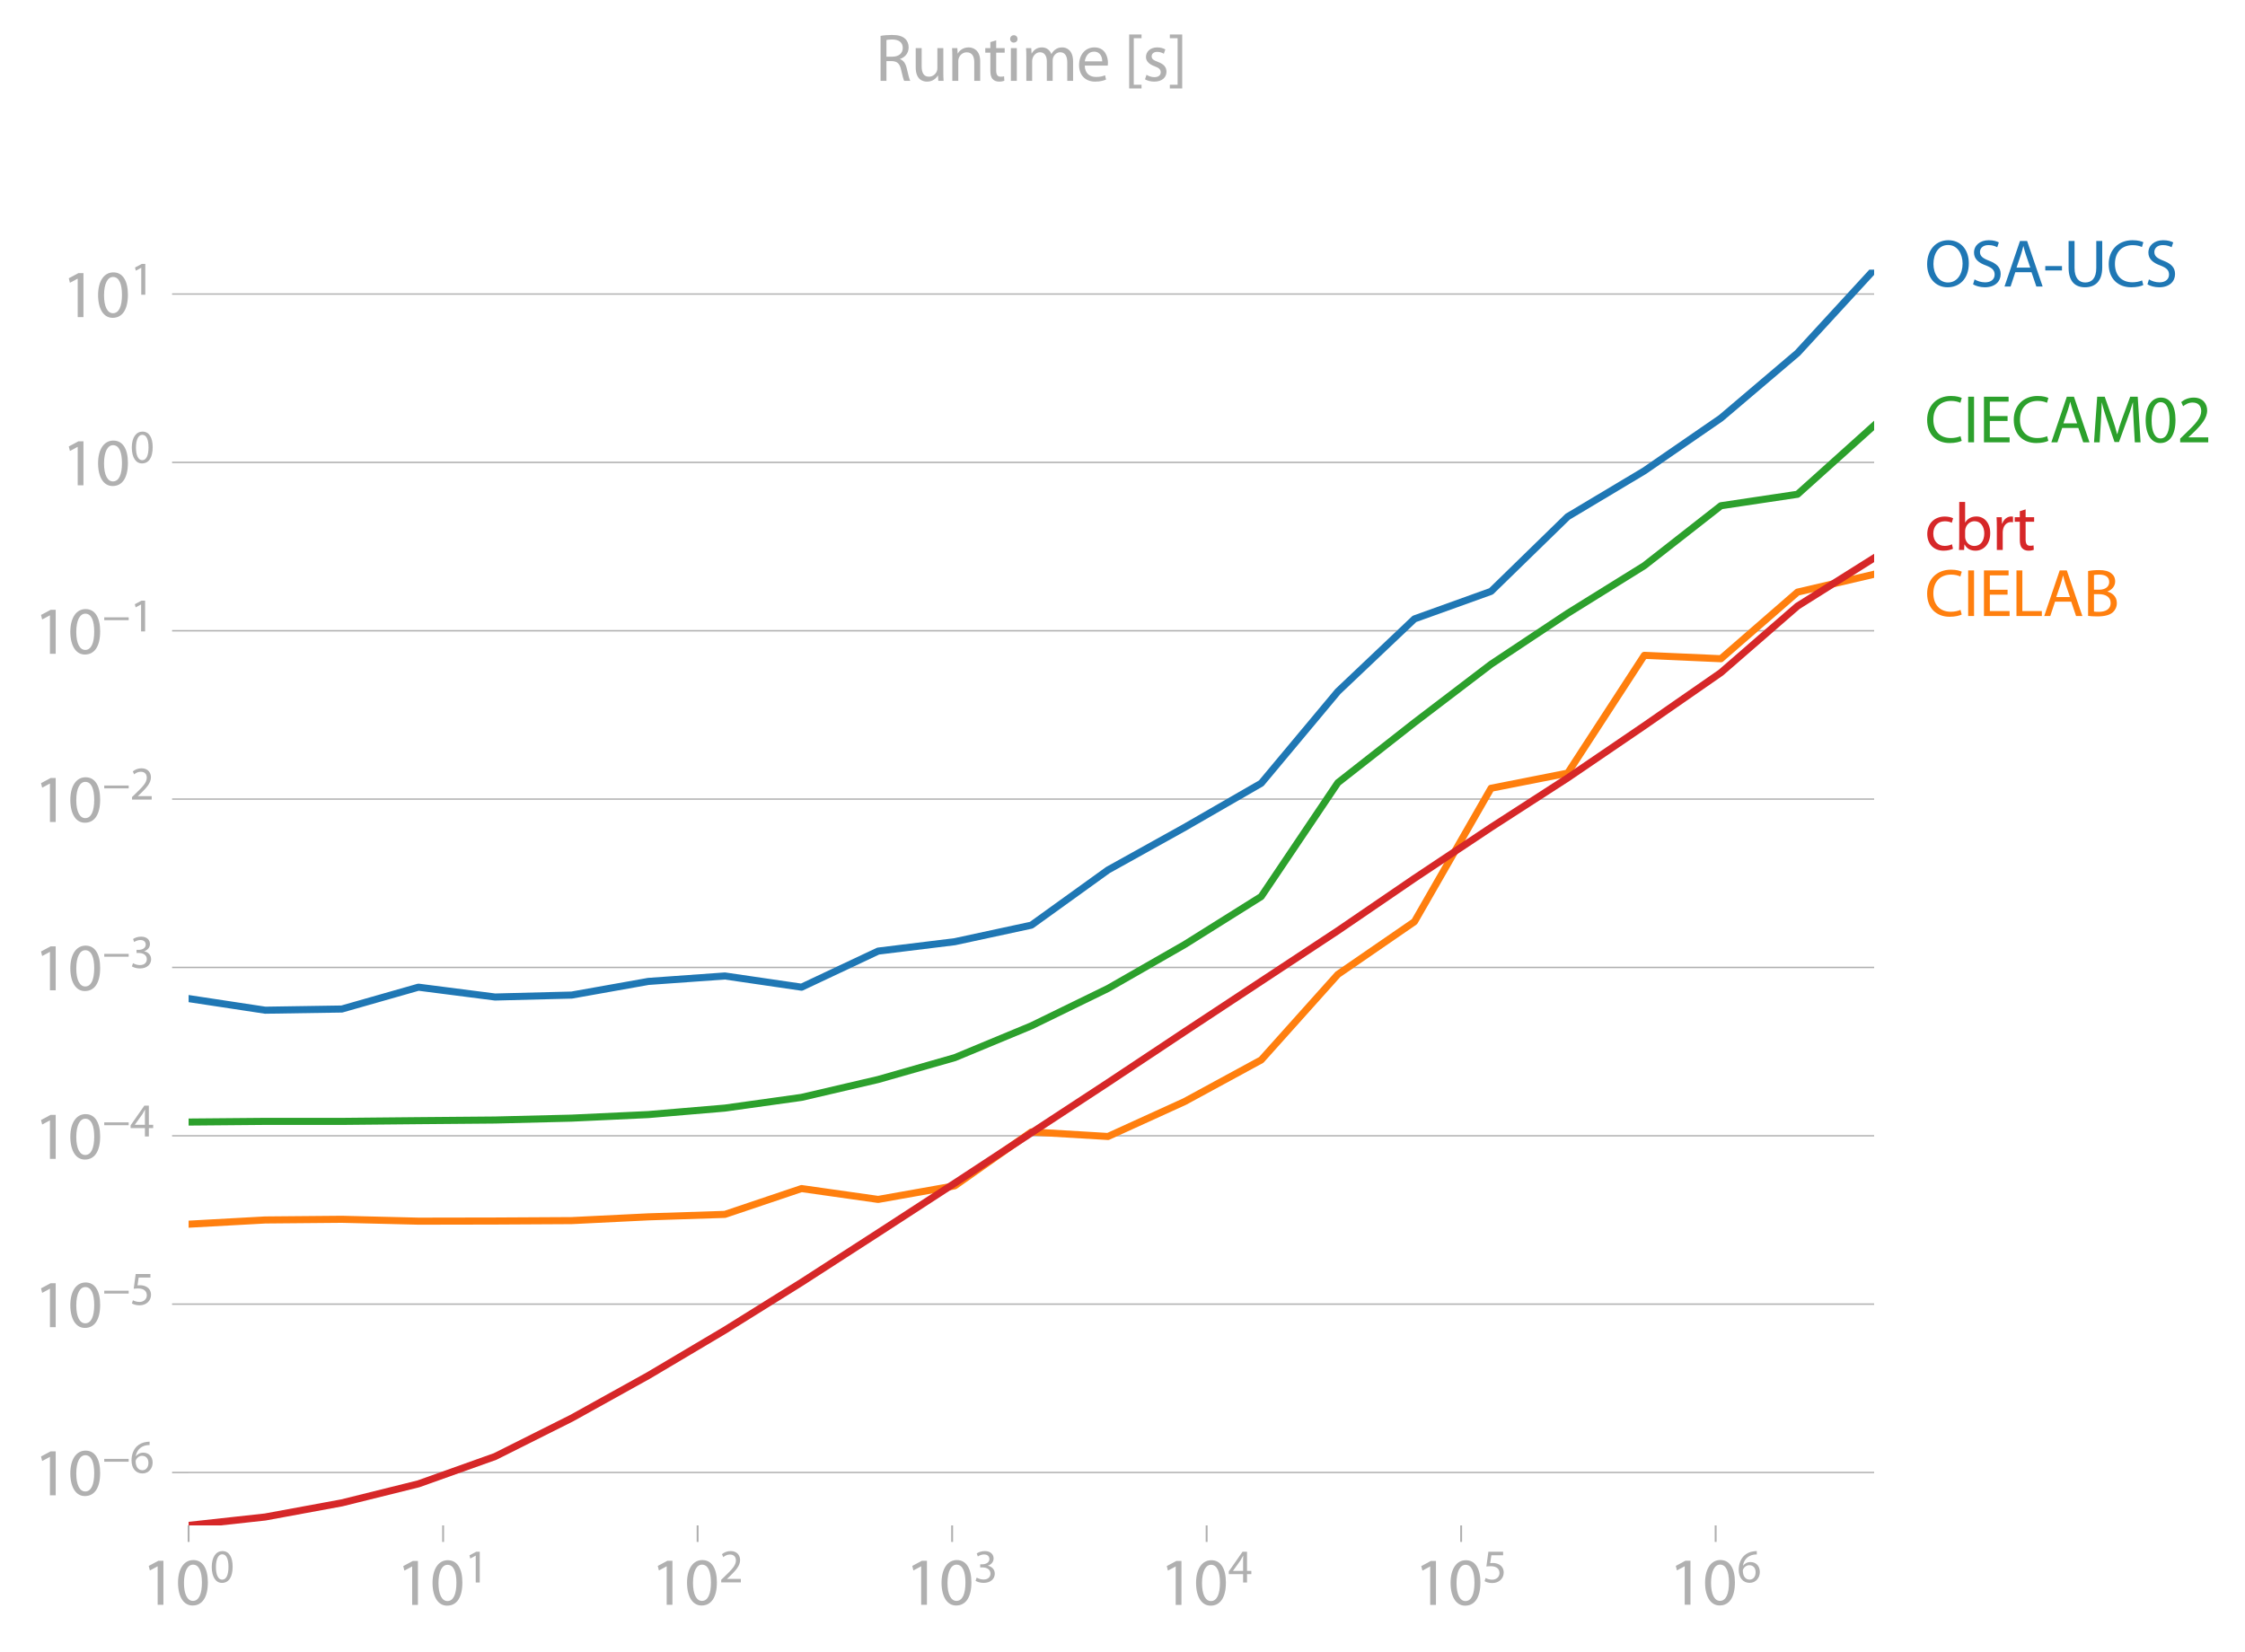 <svg xmlns:xlink="http://www.w3.org/1999/xlink" width="634.21" height="466.885" viewBox="0 0 475.657 350.164" xmlns="http://www.w3.org/2000/svg"><defs><style>*{stroke-linejoin:round;stroke-linecap:butt}</style></defs><g id="figure_1"><path d="M0 350.164h475.657V0H0v350.164z" style="fill:none" id="patch_1"/><g id="axes_1"><path d="M39.96 323.252h357.12V57.14H39.96v266.112z" style="fill:none" id="patch_2"/><g id="matplotlib.axis_1"><g id="xtick_1"><g id="line2d_1"><defs><path id="mc737cd261a" d="M0 0v3.5" style="stroke:#b0b0b0;stroke-width:.4"/></defs><use xlink:href="#mc737cd261a" x="39.96" y="323.252" style="fill:#b0b0b0;stroke:#b0b0b0;stroke-width:.4"/></g><g style="fill:#b0b0b0" transform="matrix(.14 0 0 -.14 30.02 340.192)" id="text_1"><defs><path id="MyriadPro-Regular-31" d="M1510 0h544v4160h-480l-908-486 108-429 724 390h12V0z" transform="scale(.016)"/><path id="MyriadPro-Regular-30" d="M1677 4230c-845 0-1447-768-1447-2163C243 691 794-70 1606-70c922 0 1447 780 1447 2195 0 1325-499 2105-1376 2105zm-32-435c582 0 845-672 845-1696 0-1062-276-1734-852-1734-512 0-844 614-844 1696 0 1133 358 1734 851 1734z" transform="scale(.016)"/></defs><use xlink:href="#MyriadPro-Regular-31" transform="translate(0 .85)"/><use xlink:href="#MyriadPro-Regular-30" transform="translate(51.3 .85)"/><use xlink:href="#MyriadPro-Regular-30" transform="matrix(.7 0 0 .7 103.447 34.734)"/></g></g><g id="xtick_2"><use xlink:href="#mc737cd261a" x="93.884" y="323.252" style="fill:#b0b0b0;stroke:#b0b0b0;stroke-width:.4" id="line2d_2"/><g style="fill:#b0b0b0" transform="matrix(.14 0 0 -.14 83.944 340.192)" id="text_2"><use xlink:href="#MyriadPro-Regular-31" transform="translate(0 .616)"/><use xlink:href="#MyriadPro-Regular-30" transform="translate(51.3 .616)"/><use xlink:href="#MyriadPro-Regular-31" transform="matrix(.7 0 0 .7 103.447 34.5)"/></g></g><g id="xtick_3"><use xlink:href="#mc737cd261a" x="147.808" y="323.252" style="fill:#b0b0b0;stroke:#b0b0b0;stroke-width:.4" id="line2d_3"/><g style="fill:#b0b0b0" transform="matrix(.14 0 0 -.14 137.868 340.192)" id="text_3"><defs><path id="MyriadPro-Regular-32" d="M2944 0v467H1075v13l333 307c877 845 1434 1466 1434 2234 0 595-378 1209-1274 1209-480 0-890-179-1178-422l180-397c192 160 505 352 883 352 621 0 825-390 825-813-6-627-486-1164-1548-2176L288 346V0h2656z" transform="scale(.016)"/></defs><use xlink:href="#MyriadPro-Regular-31" transform="translate(0 .85)"/><use xlink:href="#MyriadPro-Regular-30" transform="translate(51.3 .85)"/><use xlink:href="#MyriadPro-Regular-32" transform="matrix(.7 0 0 .7 103.447 34.734)"/></g></g><g id="xtick_4"><use xlink:href="#mc737cd261a" x="201.732" y="323.252" style="fill:#b0b0b0;stroke:#b0b0b0;stroke-width:.4" id="line2d_4"/><g style="fill:#b0b0b0" transform="matrix(.14 0 0 -.14 191.792 340.192)" id="text_4"><defs><path id="MyriadPro-Regular-33" d="M269 211C474 77 883-70 1350-70c999 0 1517 582 1517 1248 0 582-416 966-928 1068v13c512 186 768 551 768 979 0 506-371 992-1190 992-448 0-871-160-1088-320l147-409c179 128 499 275 832 275 518 0 730-294 730-627 0-493-519-704-928-704H896v-423h314c544 0 1068-249 1075-832 6-345-218-806-941-806-390 0-762 160-922 262L269 211z" transform="scale(.016)"/></defs><use xlink:href="#MyriadPro-Regular-31" transform="translate(0 .85)"/><use xlink:href="#MyriadPro-Regular-30" transform="translate(51.3 .85)"/><use xlink:href="#MyriadPro-Regular-33" transform="matrix(.7 0 0 .7 103.447 34.734)"/></g></g><g id="xtick_5"><use xlink:href="#mc737cd261a" x="255.656" y="323.252" style="fill:#b0b0b0;stroke:#b0b0b0;stroke-width:.4" id="line2d_5"/><g style="fill:#b0b0b0" transform="matrix(.14 0 0 -.14 245.716 340.192)" id="text_5"><defs><path id="MyriadPro-Regular-34" d="M2560 0v1133h582v441h-582v2586h-608L96 1504v-371h1933V0h531zM666 1574v13l1017 1415c115 192 218 371 346 614h19c-13-218-19-435-19-653V1574H666z" transform="scale(.016)"/></defs><use xlink:href="#MyriadPro-Regular-31" transform="translate(0 .616)"/><use xlink:href="#MyriadPro-Regular-30" transform="translate(51.3 .616)"/><use xlink:href="#MyriadPro-Regular-34" transform="matrix(.7 0 0 .7 103.447 34.5)"/></g></g><g id="xtick_6"><use xlink:href="#mc737cd261a" x="309.58" y="323.252" style="fill:#b0b0b0;stroke:#b0b0b0;stroke-width:.4" id="line2d_6"/><g style="fill:#b0b0b0" transform="matrix(.14 0 0 -.14 299.64 340.192)" id="text_6"><defs><path id="MyriadPro-Regular-35" d="M2771 4160H781L512 2163c154 19 339 45 576 45 832 0 1190-384 1197-922 0-556-455-902-986-902-377 0-717 128-889 230L269 186C467 58 851-70 1306-70c902 0 1548 608 1548 1420 0 525-268 884-595 1069-256 154-576 224-896 224-153 0-243-13-339-25l160 1068h1587v474z" transform="scale(.016)"/></defs><use xlink:href="#MyriadPro-Regular-31" transform="translate(0 .616)"/><use xlink:href="#MyriadPro-Regular-30" transform="translate(51.3 .616)"/><use xlink:href="#MyriadPro-Regular-35" transform="matrix(.7 0 0 .7 103.447 34.5)"/></g></g><g id="xtick_7"><use xlink:href="#mc737cd261a" x="363.504" y="323.252" style="fill:#b0b0b0;stroke:#b0b0b0;stroke-width:.4" id="line2d_7"/><g style="fill:#b0b0b0" transform="matrix(.14 0 0 -.14 353.564 340.192)" id="text_7"><defs><path id="MyriadPro-Regular-36" d="M2662 4224c-102 0-243-6-409-32-525-64-986-275-1331-614-410-410-704-1056-704-1876C218 621 800-70 1690-70c864 0 1382 704 1382 1465 0 813-518 1344-1254 1344-461 0-807-217-1005-480h-19c96 685 563 1331 1446 1479 160 25 307 32 422 25v461zM1690 365c-589 0-903 505-916 1190 0 103 26 186 64 250 154 301 468 512 807 512 518 0 857-359 857-954s-326-998-806-998h-6z" transform="scale(.016)"/></defs><use xlink:href="#MyriadPro-Regular-31" transform="translate(0 .916)"/><use xlink:href="#MyriadPro-Regular-30" transform="translate(51.3 .916)"/><use xlink:href="#MyriadPro-Regular-36" transform="matrix(.7 0 0 .7 103.447 34.8)"/></g></g></g><g id="matplotlib.axis_2"><g id="ytick_1"><path d="M39.96 312.04h357.12" clip-path="url(#pd7feb7d4ba)" style="fill:none;stroke:#b0b0b0;stroke-width:.3;stroke-linecap:square" id="line2d_8"/><g id="line2d_9"><defs><path id="m51334bc669" d="M0 0h-3.5" style="stroke:#b0b0b0;stroke-width:.3"/></defs><use xlink:href="#m51334bc669" x="39.96" y="312.041" style="fill:#b0b0b0;stroke:#b0b0b0;stroke-width:.3"/></g><g style="fill:#b0b0b0" transform="matrix(.14 0 0 -.14 7.2 317.01)" id="text_8"><defs><path id="MyriadPro-Regular-2212" d="M256 1901v-384h3302v384H256z" transform="scale(.016)"/></defs><use xlink:href="#MyriadPro-Regular-31" transform="translate(0 .916)"/><use xlink:href="#MyriadPro-Regular-30" transform="translate(51.3 .916)"/><use xlink:href="#MyriadPro-Regular-2212" transform="matrix(.7 0 0 .7 103.447 34.8)"/><use xlink:href="#MyriadPro-Regular-36" transform="matrix(.7 0 0 .7 145.167 34.8)"/></g></g><g id="ytick_2"><path d="M39.96 276.365h357.12" clip-path="url(#pd7feb7d4ba)" style="fill:none;stroke:#b0b0b0;stroke-width:.3;stroke-linecap:square" id="line2d_10"/><use xlink:href="#m51334bc669" x="39.96" y="276.365" style="fill:#b0b0b0;stroke:#b0b0b0;stroke-width:.3" id="line2d_11"/><g style="fill:#b0b0b0" transform="matrix(.14 0 0 -.14 7.2 281.335)" id="text_9"><use xlink:href="#MyriadPro-Regular-31" transform="translate(0 .616)"/><use xlink:href="#MyriadPro-Regular-30" transform="translate(51.3 .616)"/><use xlink:href="#MyriadPro-Regular-2212" transform="matrix(.7 0 0 .7 103.447 34.5)"/><use xlink:href="#MyriadPro-Regular-35" transform="matrix(.7 0 0 .7 145.167 34.5)"/></g></g><g id="ytick_3"><path d="M39.96 240.69h357.12" clip-path="url(#pd7feb7d4ba)" style="fill:none;stroke:#b0b0b0;stroke-width:.3;stroke-linecap:square" id="line2d_12"/><use xlink:href="#m51334bc669" x="39.96" y="240.69" style="fill:#b0b0b0;stroke:#b0b0b0;stroke-width:.3" id="line2d_13"/><g style="fill:#b0b0b0" transform="matrix(.14 0 0 -.14 7.2 245.66)" id="text_10"><use xlink:href="#MyriadPro-Regular-31" transform="translate(0 .616)"/><use xlink:href="#MyriadPro-Regular-30" transform="translate(51.3 .616)"/><use xlink:href="#MyriadPro-Regular-2212" transform="matrix(.7 0 0 .7 103.447 34.5)"/><use xlink:href="#MyriadPro-Regular-34" transform="matrix(.7 0 0 .7 145.167 34.5)"/></g></g><g id="ytick_4"><path d="M39.96 205.014h357.12" clip-path="url(#pd7feb7d4ba)" style="fill:none;stroke:#b0b0b0;stroke-width:.3;stroke-linecap:square" id="line2d_14"/><use xlink:href="#m51334bc669" x="39.96" y="205.014" style="fill:#b0b0b0;stroke:#b0b0b0;stroke-width:.3" id="line2d_15"/><g style="fill:#b0b0b0" transform="matrix(.14 0 0 -.14 7.2 209.984)" id="text_11"><use xlink:href="#MyriadPro-Regular-31" transform="translate(0 .85)"/><use xlink:href="#MyriadPro-Regular-30" transform="translate(51.3 .85)"/><use xlink:href="#MyriadPro-Regular-2212" transform="matrix(.7 0 0 .7 103.447 34.734)"/><use xlink:href="#MyriadPro-Regular-33" transform="matrix(.7 0 0 .7 145.167 34.734)"/></g></g><g id="ytick_5"><path d="M39.96 169.339h357.12" clip-path="url(#pd7feb7d4ba)" style="fill:none;stroke:#b0b0b0;stroke-width:.3;stroke-linecap:square" id="line2d_16"/><use xlink:href="#m51334bc669" x="39.96" y="169.339" style="fill:#b0b0b0;stroke:#b0b0b0;stroke-width:.3" id="line2d_17"/><g style="fill:#b0b0b0" transform="matrix(.14 0 0 -.14 7.2 174.309)" id="text_12"><use xlink:href="#MyriadPro-Regular-31" transform="translate(0 .85)"/><use xlink:href="#MyriadPro-Regular-30" transform="translate(51.3 .85)"/><use xlink:href="#MyriadPro-Regular-2212" transform="matrix(.7 0 0 .7 103.447 34.734)"/><use xlink:href="#MyriadPro-Regular-32" transform="matrix(.7 0 0 .7 145.167 34.734)"/></g></g><g id="ytick_6"><path d="M39.96 133.663h357.12" clip-path="url(#pd7feb7d4ba)" style="fill:none;stroke:#b0b0b0;stroke-width:.3;stroke-linecap:square" id="line2d_18"/><use xlink:href="#m51334bc669" x="39.96" y="133.663" style="fill:#b0b0b0;stroke:#b0b0b0;stroke-width:.3" id="line2d_19"/><g style="fill:#b0b0b0" transform="matrix(.14 0 0 -.14 7.2 138.633)" id="text_13"><use xlink:href="#MyriadPro-Regular-31" transform="translate(0 .616)"/><use xlink:href="#MyriadPro-Regular-30" transform="translate(51.3 .616)"/><use xlink:href="#MyriadPro-Regular-2212" transform="matrix(.7 0 0 .7 103.447 34.5)"/><use xlink:href="#MyriadPro-Regular-31" transform="matrix(.7 0 0 .7 145.167 34.5)"/></g></g><g id="ytick_7"><path d="M39.96 97.988h357.12" clip-path="url(#pd7feb7d4ba)" style="fill:none;stroke:#b0b0b0;stroke-width:.3;stroke-linecap:square" id="line2d_20"/><use xlink:href="#m51334bc669" x="39.96" y="97.988" style="fill:#b0b0b0;stroke:#b0b0b0;stroke-width:.3" id="line2d_21"/><g style="fill:#b0b0b0" transform="matrix(.14 0 0 -.14 13.08 102.958)" id="text_14"><use xlink:href="#MyriadPro-Regular-31" transform="translate(0 .85)"/><use xlink:href="#MyriadPro-Regular-30" transform="translate(51.3 .85)"/><use xlink:href="#MyriadPro-Regular-30" transform="matrix(.7 0 0 .7 103.447 34.734)"/></g></g><g id="ytick_8"><path d="M39.96 62.312h357.12" clip-path="url(#pd7feb7d4ba)" style="fill:none;stroke:#b0b0b0;stroke-width:.3;stroke-linecap:square" id="line2d_22"/><use xlink:href="#m51334bc669" x="39.96" y="62.312" style="fill:#b0b0b0;stroke:#b0b0b0;stroke-width:.3" id="line2d_23"/><g style="fill:#b0b0b0" transform="matrix(.14 0 0 -.14 13.08 67.282)" id="text_15"><use xlink:href="#MyriadPro-Regular-31" transform="translate(0 .616)"/><use xlink:href="#MyriadPro-Regular-30" transform="translate(51.3 .616)"/><use xlink:href="#MyriadPro-Regular-31" transform="matrix(.7 0 0 .7 103.447 34.5)"/></g></g></g><path d="m39.96 211.615 16.233 2.463 16.232-.251 16.233-4.628 16.233 2.084 16.233-.413 16.232-2.89 16.233-1.156 16.233 2.376 16.233-7.647 16.232-1.992 16.233-3.505 16.233-11.692 16.232-9.025 16.233-9.356 16.233-19.436 16.233-15.393 16.232-5.837 16.233-15.826 16.233-9.706 16.233-11.184 16.232-13.793L397.08 57.14" clip-path="url(#pd7feb7d4ba)" style="fill:none;stroke:#1f77b4;stroke-width:1.5;stroke-linecap:square" id="line2d_24"/><path d="m39.96 259.424 16.233-.894 16.232-.143 16.233.397 16.233-.03 16.233-.09 16.232-.795 16.233-.524 16.233-5.47 16.233 2.303 16.232-2.884 16.233-11.42 16.233.963 16.232-7.396 16.233-8.825 16.233-18.123 16.233-11.177 16.232-28.276 16.233-3.206 16.233-24.957 16.233.716 16.232-14.114 16.233-3.791" clip-path="url(#pd7feb7d4ba)" style="fill:none;stroke:#ff7f0e;stroke-width:1.5;stroke-linecap:square" id="line2d_25"/><path d="m39.96 237.78 16.233-.143 16.232.004 16.233-.155 16.233-.137 16.233-.399 16.232-.755 16.233-1.374 16.233-2.27 16.233-3.787 16.232-4.632 16.233-6.741 16.233-7.92 16.232-9.3 16.233-10.18 16.233-24.117 16.233-12.744 16.232-12.375 16.233-10.784 16.233-10.091 16.233-12.707 16.232-2.43 16.233-14.595" clip-path="url(#pd7feb7d4ba)" style="fill:none;stroke:#2ca02c;stroke-width:1.5;stroke-linecap:square" id="line2d_26"/><path d="m39.96 323.252 16.233-1.779 16.232-2.994 16.233-4.03 16.233-5.791 16.233-8.135 16.232-9.015 16.233-9.63 16.233-10.128 16.233-10.477 16.232-10.548 16.233-10.654 16.233-10.64 16.232-10.787 16.233-10.705 16.233-10.707 16.233-11.092 16.232-10.805 16.233-10.479 16.233-11.056 16.233-11.268 16.232-14.095 16.233-10.205" clip-path="url(#pd7feb7d4ba)" style="fill:none;stroke:#d62728;stroke-width:1.5;stroke-linecap:square" id="line2d_27"/><g style="fill:#1f77b4" transform="matrix(.14 0 0 -.14 407.794 60.724)" id="text_16"><defs><path id="MyriadPro-Regular-4f" d="M2234 4384c-1152 0-2004-896-2004-2266C230 813 1030-70 2170-70c1100 0 2003 787 2003 2272 0 1280-762 2182-1939 2182zm-26-454c928 0 1376-896 1376-1754 0-979-499-1792-1382-1792-877 0-1376 826-1376 1747 0 947 460 1799 1382 1799z" transform="scale(.016)"/><path id="MyriadPro-Regular-53" d="M269 211C499 58 954-70 1370-70c1017 0 1510 582 1510 1248 0 633-371 985-1101 1267-595 230-857 429-857 832 0 294 224 646 812 646 391 0 679-128 820-205l153 455c-192 109-512 211-953 211-839 0-1396-499-1396-1171 0-608 436-973 1140-1223 582-224 812-454 812-857 0-435-332-736-902-736-384 0-749 128-998 281L269 211z" transform="scale(.016)"/><path id="MyriadPro-Regular-41" d="M2714 1357 3174 0h596L2298 4314h-672L160 0h576l448 1357h1530zm-1415 435 423 1248c83 262 153 525 217 781h13c64-250 128-506 224-787l422-1242H1299z" transform="scale(.016)"/><path id="MyriadPro-Regular-2d" d="M192 1939v-416h1581v416H192z" transform="scale(.016)"/><path id="MyriadPro-Regular-55" d="M480 4314V1773C480 435 1146-70 2029-70c934 0 1632 544 1632 1868v2516h-563V1760c0-954-410-1376-1050-1376-576 0-1005 410-1005 1376v2554H480z" transform="scale(.016)"/><path id="MyriadPro-Regular-43" d="M3386 582c-224-108-570-179-909-179-1050 0-1658 679-1658 1735 0 1132 672 1779 1683 1779 359 0 660-77 871-179l134 454c-147 77-486 192-1024 192-1337 0-2253-915-2253-2266C230 704 1146-70 2362-70c524 0 934 108 1139 211l-115 441z" transform="scale(.016)"/></defs><use xlink:href="#MyriadPro-Regular-4f"/><use xlink:href="#MyriadPro-Regular-53" x="68.9"/><use xlink:href="#MyriadPro-Regular-41" x="118.2"/><use xlink:href="#MyriadPro-Regular-2d" x="179.4"/><use xlink:href="#MyriadPro-Regular-55" x="210.1"/><use xlink:href="#MyriadPro-Regular-43" x="274.8"/><use xlink:href="#MyriadPro-Regular-53" x="332.8"/></g><g style="fill:#ff7f0e" transform="matrix(.14 0 0 -.14 407.794 130.544)" id="text_17"><defs><path id="MyriadPro-Regular-49" d="M486 4314V0h557v4314H486z" transform="scale(.016)"/><path id="MyriadPro-Regular-45" d="M2720 2483H1043v1363h1773v468H486V0h2426v467H1043v1555h1677v461z" transform="scale(.016)"/><path id="MyriadPro-Regular-4c" d="M486 0h2400v467H1043v3847H486V0z" transform="scale(.016)"/><path id="MyriadPro-Regular-42" d="M486 13c186-26 480-51 864-51 704 0 1191 128 1492 403 217 211 364 493 364 864 0 640-480 979-889 1081v13c454 167 729 531 729 947 0 340-134 596-358 762-269 218-627 314-1184 314-390 0-774-39-1018-90V13zm557 3865c90 20 237 39 493 39 563 0 947-199 947-704 0-416-345-723-934-723h-506v1388zm0-1811h461c608 0 1114-243 1114-832 0-627-532-838-1108-838-198 0-358 6-467 25v1645z" transform="scale(.016)"/></defs><use xlink:href="#MyriadPro-Regular-43"/><use xlink:href="#MyriadPro-Regular-49" x="58"/><use xlink:href="#MyriadPro-Regular-45" x="81.9"/><use xlink:href="#MyriadPro-Regular-4c" x="131.1"/><use xlink:href="#MyriadPro-Regular-41" x="178.3"/><use xlink:href="#MyriadPro-Regular-42" x="239.5"/></g><g style="fill:#2ca02c" transform="matrix(.14 0 0 -.14 407.794 93.732)" id="text_18"><defs><path id="MyriadPro-Regular-4d" d="M4230 0h544l-268 4314h-711l-768-2087c-192-544-345-1017-454-1453h-19c-109 448-256 922-436 1453l-736 2087H672L371 0h531l116 1850c38 646 70 1369 83 1907h13c121-512 294-1069 499-1677L2310 26h423l761 2092c218 589 397 1133 544 1639h20c-7-538 32-1261 64-1863L4230 0z" transform="scale(.016)"/></defs><use xlink:href="#MyriadPro-Regular-43"/><use xlink:href="#MyriadPro-Regular-49" x="58"/><use xlink:href="#MyriadPro-Regular-45" x="81.9"/><use xlink:href="#MyriadPro-Regular-43" x="131.1"/><use xlink:href="#MyriadPro-Regular-41" x="189.1"/><use xlink:href="#MyriadPro-Regular-4d" x="250.3"/><use xlink:href="#MyriadPro-Regular-30" x="330.7"/><use xlink:href="#MyriadPro-Regular-32" x="382"/></g><g style="fill:#d62728" transform="matrix(.14 0 0 -.14 407.794 116.544)" id="text_19"><defs><path id="MyriadPro-Regular-63" d="M2579 538c-160-71-371-154-691-154-614 0-1075 442-1075 1158 0 647 384 1172 1094 1172 307 0 519-71 653-148l128 436c-154 76-448 160-781 160-1011 0-1664-692-1664-1645C243 570 851-70 1786-70c416 0 742 108 889 185l-96 423z" transform="scale(.016)"/><path id="MyriadPro-Regular-62" d="M467 800c0-275-13-589-25-800h486l26 512h19c230-410 589-582 1037-582 691 0 1388 550 1388 1657 7 941-537 1581-1305 1581-499 0-858-224-1056-570h-13v1946H467V800zm557 998c0 90 19 167 32 231 115 429 474 691 858 691 601 0 921-531 921-1152 0-710-352-1190-941-1190-409 0-736 268-844 659-13 64-26 134-26 205v556z" transform="scale(.016)"/><path id="MyriadPro-Regular-72" d="M467 0h557v1651c0 96 13 186 26 263 76 422 358 723 755 723 77 0 134-7 192-19v531c-51 13-96 19-160 19-378 0-717-262-858-678h-25l-20 608H442c19-288 25-602 25-967V0z" transform="scale(.016)"/><path id="MyriadPro-Regular-74" d="M595 3667v-569H115v-429h480V979c0-365 58-640 218-806C947 19 1158-70 1421-70c217 0 390 38 499 83l-26 422c-83-25-172-38-326-38-314 0-422 217-422 601v1671h806v429h-806v742l-551-173z" transform="scale(.016)"/></defs><use xlink:href="#MyriadPro-Regular-63"/><use xlink:href="#MyriadPro-Regular-62" x="44.8"/><use xlink:href="#MyriadPro-Regular-72" x="101.7"/><use xlink:href="#MyriadPro-Regular-74" x="134.4"/></g><g style="fill:#b0b0b0" transform="matrix(.14 0 0 -.14 185.48 17.14)" id="text_20"><defs><path id="MyriadPro-Regular-52" d="M486 0h557v1869h525c506-19 736-243 864-839 122-537 218-902 288-1030h576c-90 166-192 582-333 1184-102 448-301 755-633 870v20c454 153 812 531 812 1100 0 333-121 628-339 820-269 243-653 352-1248 352-384 0-787-32-1069-90V0zm557 3866c90 25 282 51 551 51 588-7 992-250 992-807 0-492-378-819-973-819h-570v1575z" transform="scale(.016)"/><path id="MyriadPro-Regular-75" d="M3059 3098h-563V1197c0-103-19-205-51-288-103-250-365-512-743-512-512 0-691 397-691 985v1716H448V1286C448 198 1030-70 1517-70c550 0 877 326 1024 576h13l32-506h499c-19 243-26 525-26 845v2253z" transform="scale(.016)"/><path id="MyriadPro-Regular-6e" d="M467 0h563v1862c0 96 13 192 39 263 96 313 384 576 755 576 531 0 717-416 717-915V0h563v1850c0 1062-666 1318-1094 1318-512 0-871-288-1024-582h-13l-32 512H442c19-256 25-519 25-839V0z" transform="scale(.016)"/><path id="MyriadPro-Regular-69" d="M1030 0v3098H467V0h563zM749 4320c-205 0-352-154-352-352 0-192 141-346 339-346 224 0 365 154 358 346 0 198-134 352-345 352z" transform="scale(.016)"/><path id="MyriadPro-Regular-6d" d="M467 0h551v1869c0 96 12 192 44 275 90 282 346 563 698 563 429 0 646-358 646-851V0h551v1914c0 102 19 204 45 281 96 275 345 512 665 512 455 0 672-358 672-953V0h551v1824c0 1075-608 1344-1018 1344-294 0-499-77-685-218-128-96-249-230-345-403h-13c-135 365-455 621-877 621-512 0-800-275-973-570h-19l-26 500H442c19-256 25-519 25-839V0z" transform="scale(.016)"/><path id="MyriadPro-Regular-65" d="M2957 1446c6 58 19 148 19 263 0 569-269 1459-1280 1459-902 0-1453-736-1453-1670C243 563 813-70 1766-70c493 0 832 108 1031 198l-96 403c-211-89-455-160-858-160-563 0-1049 314-1062 1075h2176zM787 1850c45 390 295 915 864 915 634 0 787-557 781-915H787z" transform="scale(.016)"/><path id="MyriadPro-Regular-5b" d="M1696-717v352H960v4403h736v352H525V-717h1171z" transform="scale(.016)"/><path id="MyriadPro-Regular-73" d="M250 147C467 19 781-70 1120-70c736 0 1158 390 1158 934 0 461-275 730-812 934-404 154-589 269-589 525 0 231 185 423 518 423 288 0 512-103 634-180l141 410c-173 102-448 192-762 192-666 0-1069-410-1069-909 0-371 263-678 819-877 416-153 576-300 576-569 0-256-192-461-601-461-282 0-576 115-743 224L250 147z" transform="scale(.016)"/><path id="MyriadPro-Regular-5d" d="M122 4390v-352h736V-365H122v-352h1171v5107H122z" transform="scale(.016)"/></defs><use xlink:href="#MyriadPro-Regular-52"/><use xlink:href="#MyriadPro-Regular-75" x="53.8"/><use xlink:href="#MyriadPro-Regular-6e" x="108.9"/><use xlink:href="#MyriadPro-Regular-74" x="164.4"/><use xlink:href="#MyriadPro-Regular-69" x="197.5"/><use xlink:href="#MyriadPro-Regular-6d" x="220.9"/><use xlink:href="#MyriadPro-Regular-65" x="304.3"/><use xlink:href="#MyriadPro-Regular-20" x="354.4"/><use xlink:href="#MyriadPro-Regular-5b" x="375.6"/><use xlink:href="#MyriadPro-Regular-73" x="404"/><use xlink:href="#MyriadPro-Regular-5d" x="443.6"/></g></g></g><defs><clipPath id="pd7feb7d4ba"><path d="M39.96 57.14h357.12v266.112H39.96z"/></clipPath></defs></svg>